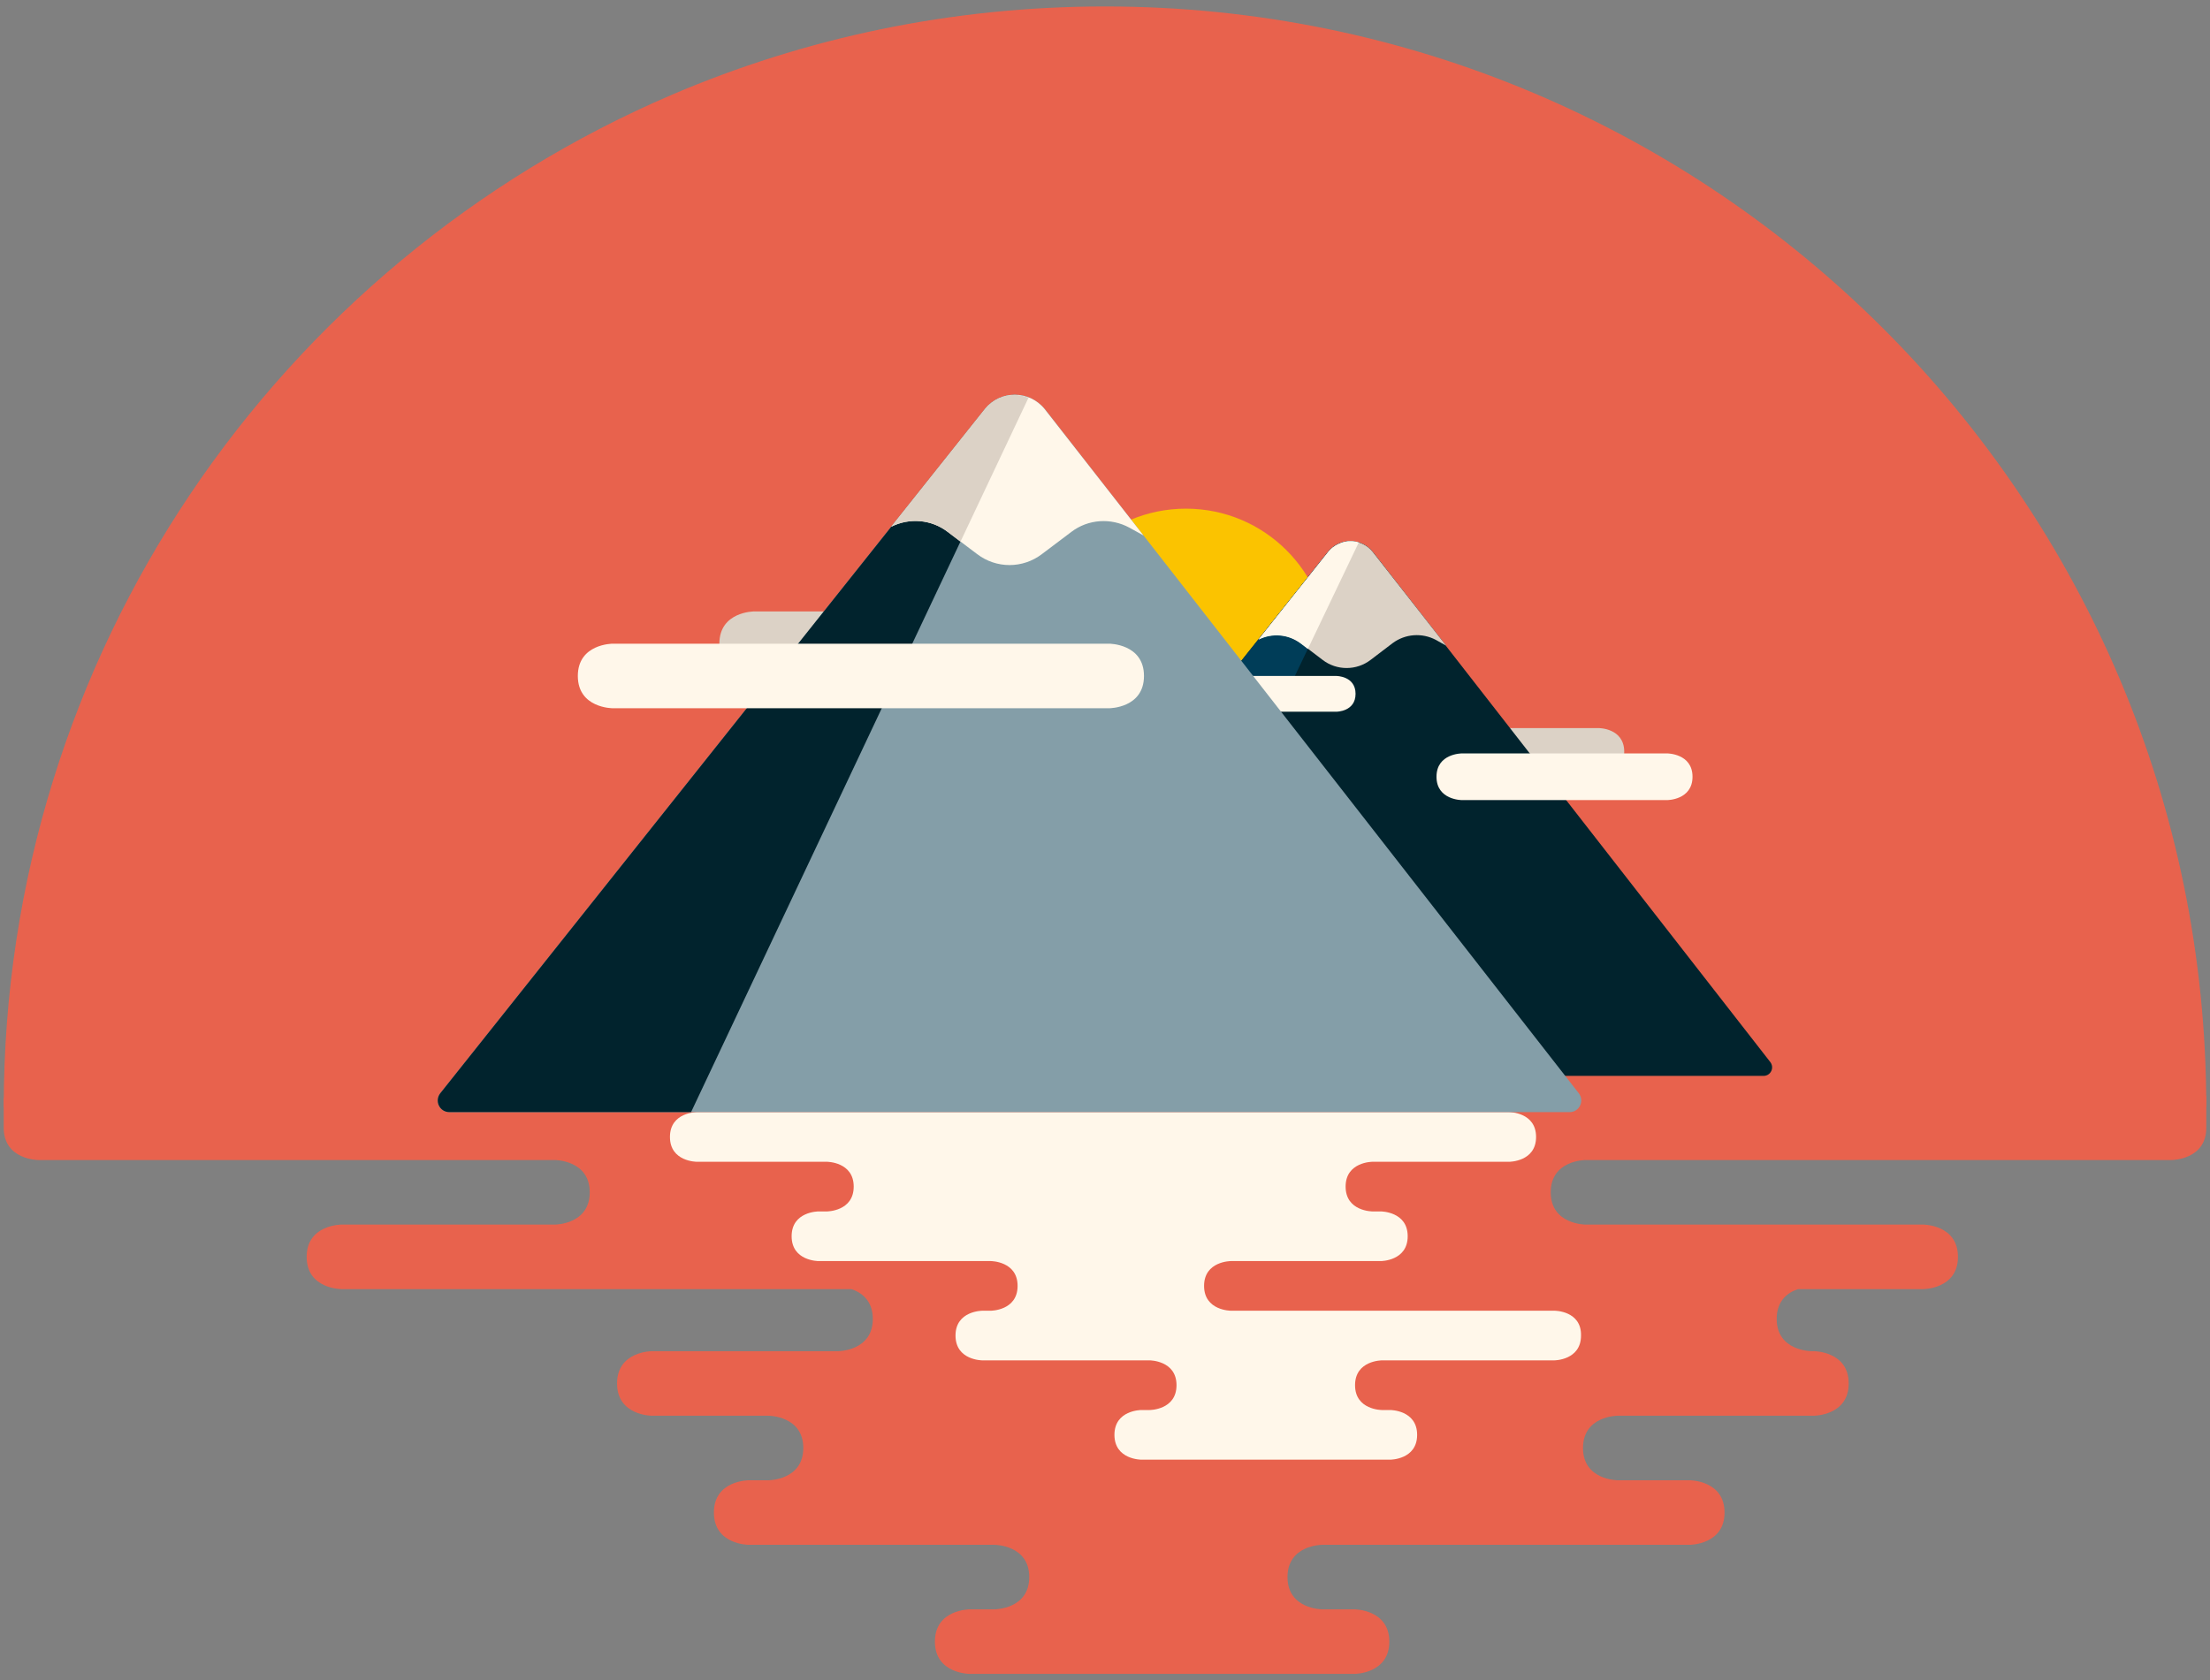 <?xml version="1.0" encoding="utf-8"?>
<!-- Generator: Adobe Illustrator 22.0.1, SVG Export Plug-In . SVG Version: 6.00 Build 0)  -->
<svg version="1.1" id="Layer_1" xmlns="http://www.w3.org/2000/svg" xmlns:xlink="http://www.w3.org/1999/xlink" x="0px" y="0px"
	 viewBox="0 0 890 676.9" style="enable-background:new 0 0 890 676.9;" xml:space="preserve">
<rect x="0" y="0" width="890" height="676.9" fill="#808080" stroke="none"/>
<style type="text/css">
	.st0{fill:#FFB000;}
	.st1{fill:#E8624D;}
	.st2{fill:#FBC300;}
	.st3{fill:#DCD2C6;}
	.st4{fill:#01232D;}
	.st5{fill:#003D58;}
	.st6{fill:#FFF7EA;}
	.st7{fill:#849EA8;}
</style>
<circle class="st0" cx="477.6" cy="262.2" r="71.1"/>
<path class="st1" d="M270.5,38.2C324,15.3,383,2.6,445,2.6c244.9,0,443.5,198.6,443.5,443.5c0.5-0.5-886.5-0.5-887,0
	C1.5,263.1,112.3,106,270.5,38.2"/>
<path class="st1" d="M774.5,493.3h-136c0,0-14,0-14-13c0-12.9,13.7-13,14-13h236c0,0,14,0,14-13s0-13,0-13h-662h-12l-213,1
	c0,0,0-1,0,12s14,13,14,13h208c0.2,0,14,0.1,14,13c0,13-14,13-14,13h-86c0,0-14,0-14,13c0,13,14,13,14,13h205.4
	c3.9,1.3,8.6,4.5,8.6,12c0,13-14,13-14,13h-75c0,0-14,0-14,13s14,13,14,13h47c0.2,0,14,0.1,14,13c0,13-14,13-14,13h-8
	c0,0-14,0-14,13s14,13,14,13h99c0.2,0,14,0.1,14,13c0,13-14,13-14,13h-10c0,0-14,0-14,13s14,13,14,13h39h9h107c0,0,14,0,14-13
	s-14-13-14-13h-13c0,0-14,0-14-13c0-12.9,13.7-13,14-13h148c0,0,14,0,14-13s-14-13-14-13h-29c0,0-14,0-14-13c0-12.9,13.7-13,14-13
	h79c0,0,14,0,14-13s-14-13-14-13h-1c0,0-14,0-14-13c0-7.5,4.6-10.7,8.6-12h50.4c0,0,14,0,14-13C788.5,493.3,774.5,493.3,774.5,493.3
	z"/>
<circle class="st2" cx="477.6" cy="262.2" r="57.3"/>
<path class="st3" d="M643.9,293.3H522.1l0,0h-23.2c0,0-10.1,0-10.1,9.4s10.1,9.4,10.1,9.4h121.8l0,0h23.2c0,0,10.2,0,10.2-9.4
	C654,293.3,643.9,293.3,643.9,293.3z"/>
<g>
	<path class="st4" d="M534.9,222.2L371.4,427.7c-1.8,2.3-0.2,5.7,2.7,5.7l336.1,0c2.9,0,4.5-3.3,2.7-5.6L552.8,222.3
		C548.2,216.6,539.6,216.6,534.9,222.2z"/>
	<path class="st4" d="M552.8,222.3c-4.6-5.7-13.3-5.7-17.9-0.1l-28.1,35.4c5.5-2.8,12.1-2.2,17,1.5l8.8,6.7c5.7,4.4,13.7,4.4,19.4,0
		l8.8-6.7c5.1-3.8,11.9-4.3,17.5-1.3l4.1,2.3L552.8,222.3z"/>
</g>
<path class="st5" d="M547.2,218.5c-4.3-1.3-9.2-0.1-12.3,3.7L371.4,427.7c-1.8,2.3-0.2,5.7,2.7,5.7h70.3L547.2,218.5z"/>
<path class="st3" d="M552.8,222.3c-4.6-5.7-13.3-5.7-17.9-0.1l-28.1,35.4c5.5-2.8,12.1-2.2,17,1.5l8.8,6.7c5.7,4.4,13.7,4.4,19.4,0
	l8.8-6.7c5.1-3.8,11.9-4.3,17.5-1.3l4.1,2.3L552.8,222.3z"/>
<path class="st6" d="M547.2,218.5c-0.5-0.2-1.1-0.3-1.6-0.4c0,0,0,0,0,0c-0.3,0-0.5-0.1-0.8-0.1c0,0-0.1,0-0.1,0c-0.5,0-0.9,0-1.4,0
	c-0.1,0-0.2,0-0.3,0c-0.2,0-0.4,0-0.7,0.1c-0.1,0-0.3,0-0.4,0.1c-0.3,0-0.6,0.1-0.9,0.2c-0.2,0-0.4,0.1-0.6,0.2
	c-0.2,0-0.3,0.1-0.5,0.2c-0.2,0.1-0.5,0.2-0.7,0.3c-0.1,0.1-0.3,0.1-0.4,0.2c-0.3,0.1-0.5,0.3-0.8,0.4c-0.1,0.1-0.2,0.1-0.3,0.2
	c-0.3,0.2-0.6,0.4-0.9,0.6c0,0-0.1,0-0.1,0.1c-0.3,0.2-0.6,0.5-0.8,0.7c-0.1,0.1-0.1,0.1-0.2,0.2c-0.3,0.3-0.6,0.6-0.8,0.9
	l-14.1,17.7l-14,17.6c5.5-2.8,12.1-2.2,17,1.5l2.9,2.2L547.2,218.5C547.2,218.5,547.2,218.5,547.2,218.5z"/>
<path class="st3" d="M431.7,246.3h-128c0,0-14,0-14,13s14,13,14,13h128V246.3z"/>
<path class="st6" d="M467.7,272.3h70.5c0,0,7.7,0,7.7,7.2c0,7.2-7.7,7.2-7.7,7.2h-70.5V272.3z"/>
<path class="st6" d="M626.1,528H507.9h-12.2l0,0c0,0-10.8,0-10.8-10c0-10,10.8-10,10.8-10l0,0h60.4c0,0,10.8,0,10.8-10
	s-10.8-10-10.8-10h-3.4l0,0c0,0-10.8,0-10.8-10s10.8-10,10.8-10h55.7h-0.6c0,0,10.8,0,10.8-10s-10.8-10-10.8-10h-65.6H409.4l0,0h-64
	l0,0h-64.8c0,0-10.8,0-10.8,10s10.8,10,10.8,10H280h53c0,0,10.8,0,10.8,10S333,488,333,488l0,0h-3.4c0,0-10.8,0-10.8,10
	s10.8,10,10.8,10H399l0,0c0,0,10.8,0,10.8,10c0,10-10.8,10-10.8,10l0,0h-3.4c0,0-10.8,0-10.8,10s10.8,10,10.8,10h45.2H463
	c0,0,10.8,0,10.8,10S463,568,463,568l0,0h-3.4c0,0-10.8,0-10.8,10s10.8,10,10.8,10h42.2h15.9h42.2c0,0,10.8,0,10.8-10
	s-10.8-10-10.8-10h-3.4l0,0c0,0-10.8,0-10.8-10s10.8-10,10.8-10l0,0h69.4c0,0,10.8,0,10.8-10C636.9,528,626.1,528,626.1,528z"/>
<path class="st7" d="M396.7,164.7L177.3,440.4c-2.4,3.1-0.3,7.6,3.7,7.6l451.1,0c3.9,0,6.1-4.5,3.7-7.6l-215-275.6
	C414.5,157.1,402.9,157.1,396.7,164.7z"/>
<path class="st4" d="M414.2,160.1c-6-2.3-13.1-0.8-17.5,4.6L177.3,440.4c-2.4,3.1-0.3,7.6,3.7,7.6h97.3L414.2,160.1z"/>
<path class="st6" d="M420.7,164.8c-6.2-7.7-17.8-7.7-24-0.1l-37.8,47.5c7.3-3.7,16.2-3,22.8,2.1l11.8,8.9c7.7,5.9,18.4,5.9,26.1,0
	l11.8-8.9c6.8-5.2,16-5.8,23.5-1.7l5.6,3.1L420.7,164.8z"/>
<path class="st3" d="M396.7,164.7l-37.8,47.5c7.3-3.7,16.2-3,22.8,2.1l5.1,3.9l27.4-58C408.2,157.8,401.1,159.3,396.7,164.7z"/>
<path class="st6" d="M446.7,259.3h-168l0,0h-32c0,0-14,0-14,13s14,13,14,13h168l0,0h32c0,0,14,0,14-13S446.7,259.3,446.7,259.3z"/>
<path class="st6" d="M671.4,303.5h-59.5l0,0h-23.2c0,0-10.2,0-10.2,9.4s10.2,9.4,10.2,9.4h82.7c0,0,10.2,0,10.2-9.4
	S671.4,303.5,671.4,303.5z"/>
</svg>
